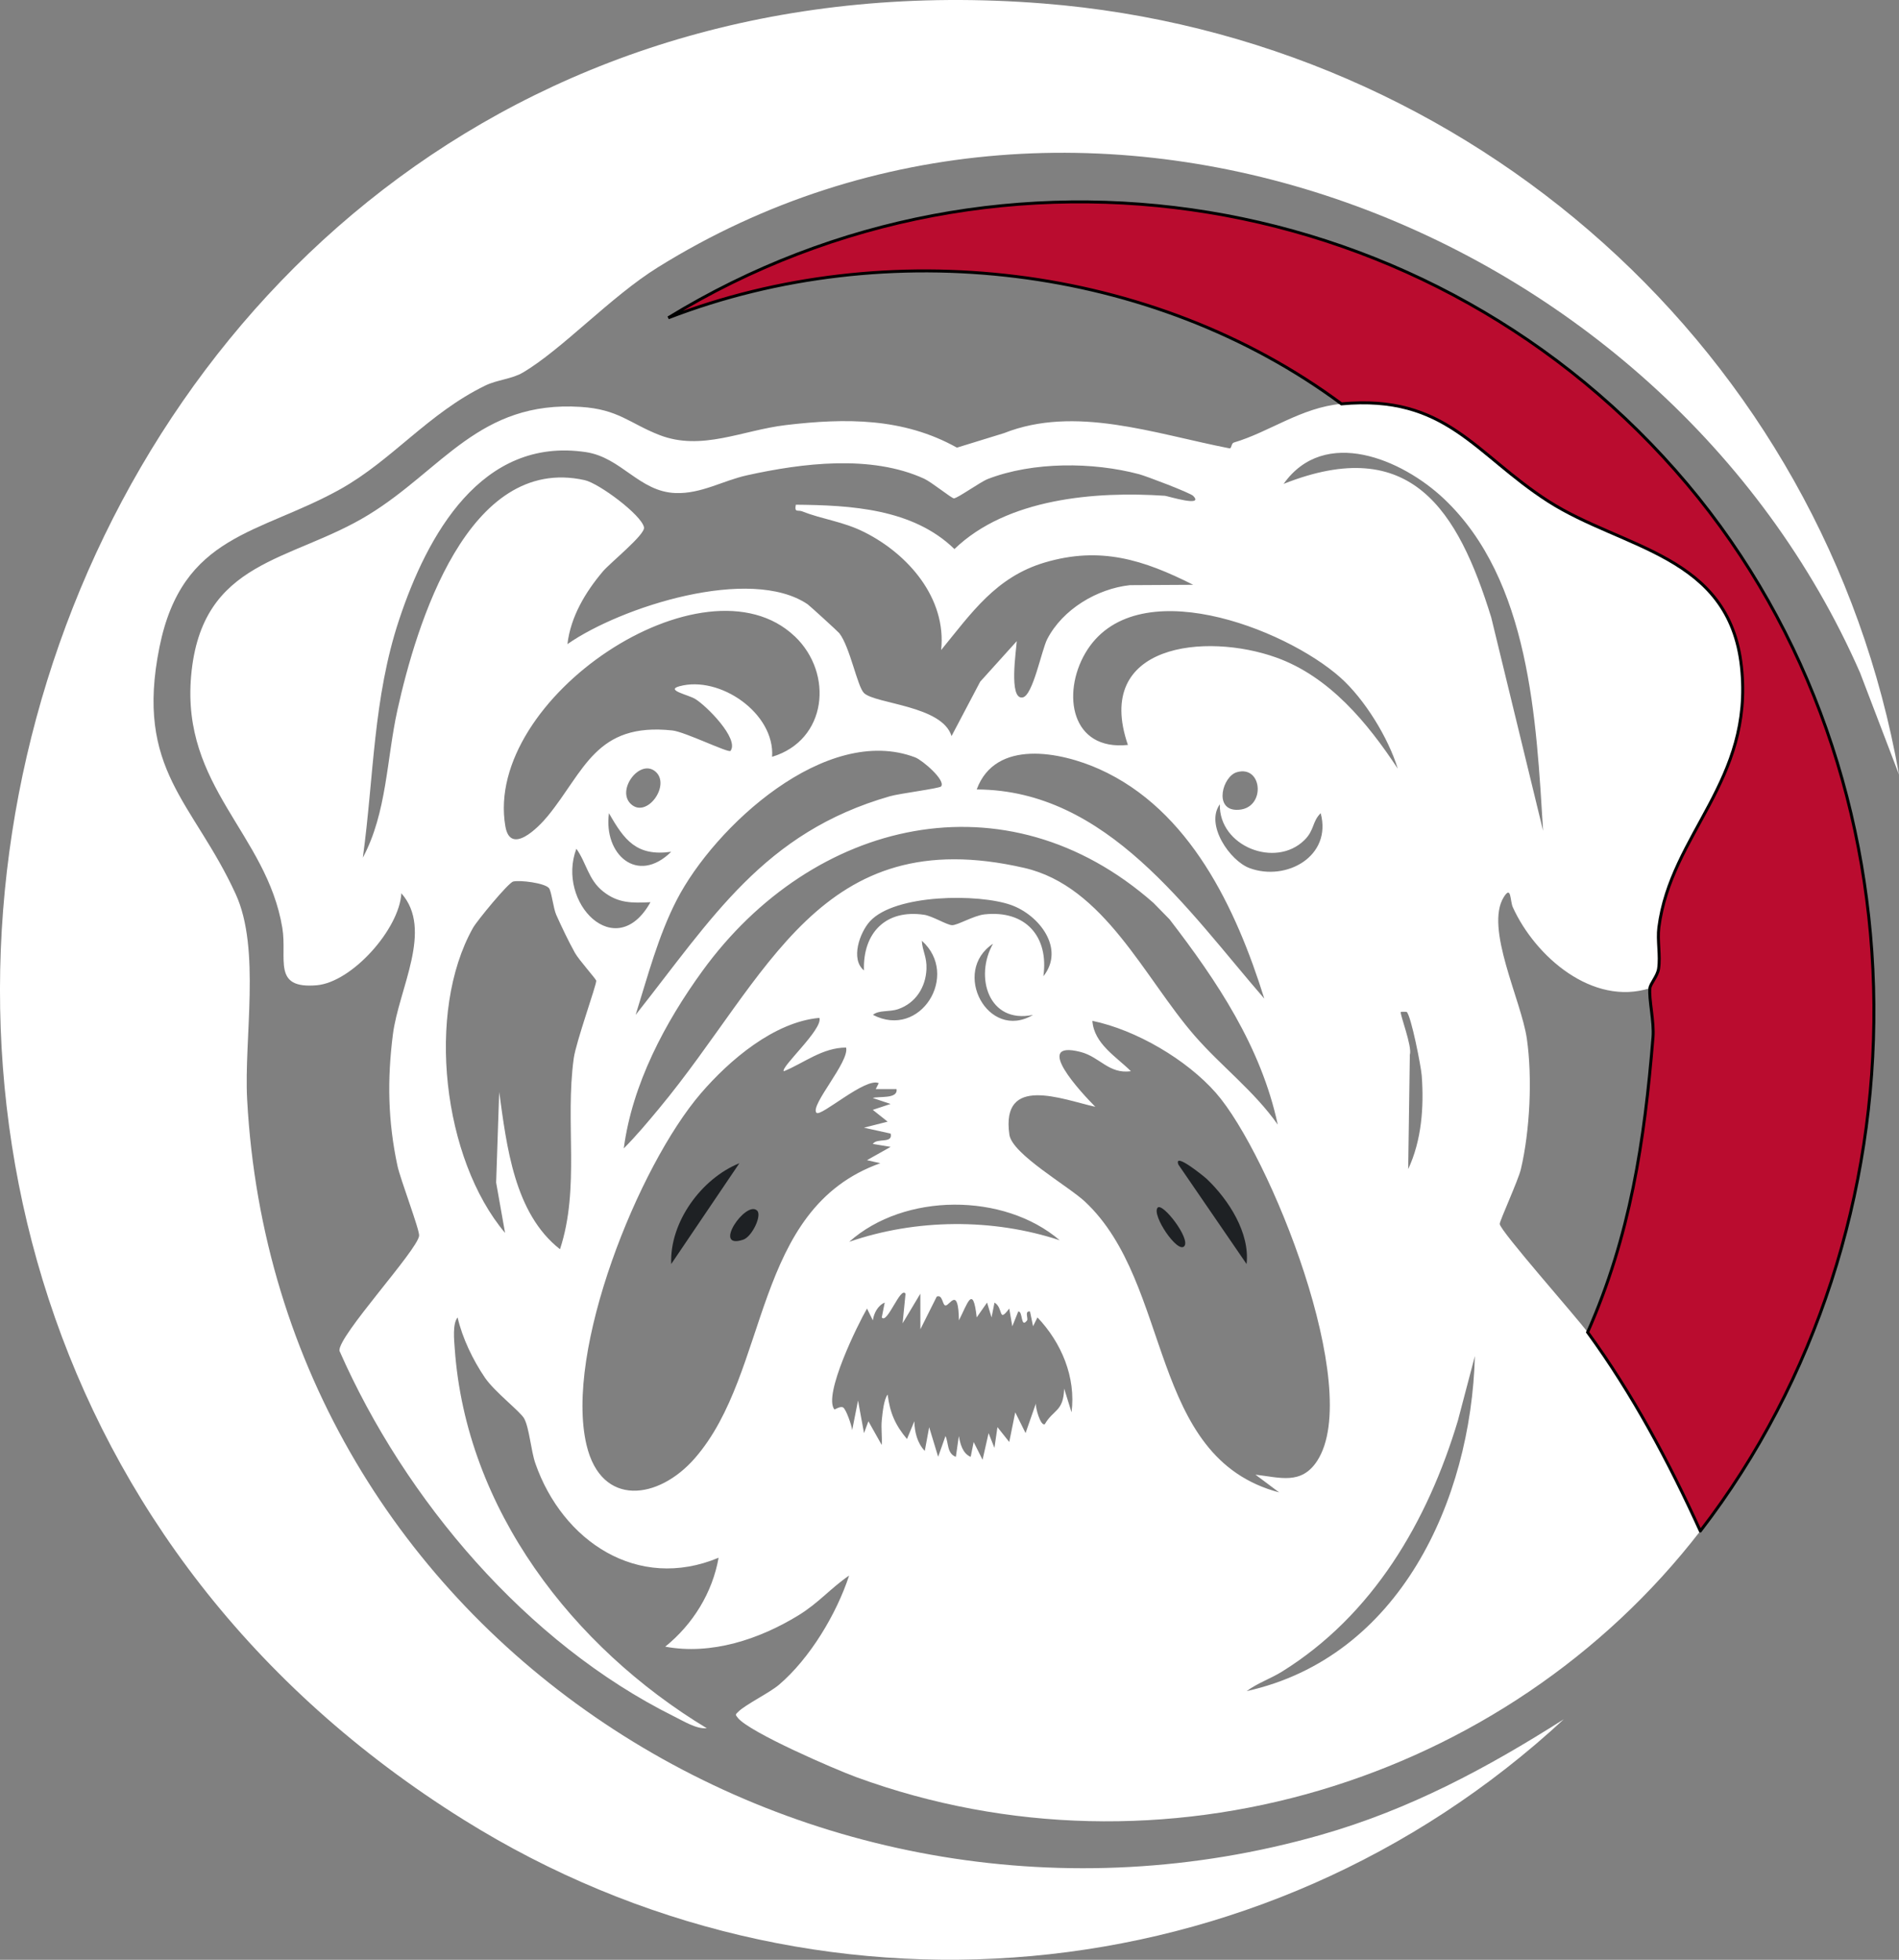 <?xml version="1.0" encoding="UTF-8"?>
<svg id="a" data-name="Layer 1" xmlns="http://www.w3.org/2000/svg" viewBox="0 0 640.31 660.73">
  <rect x="0" y="0" width="640.31" height="660.73" fill="#808080" stroke="none"/>
  <path d="M556.32,333.16c-19.29,6.15-38.64-10.6-46.22-27.29-.97-2.13-.47-7.54-3.04-3.44-6.52,10.4,5.88,34.74,7.76,47.71,1.91,13.21,1.05,31.03-2,44.02-.87,3.72-7.19,17.5-7.14,18.49.13,2.35,25.96,31.47,29.64,36.51,15.11,20.69,27.41,43.72,38,67-65.67,85.14-182.06,120.46-284.52,83.02-7.23-2.64-36.02-15.09-40-20-.98-1.21-.83-1.11.13-2.07,2.48-2.47,10.51-6.36,13.75-9.12,10.37-8.84,19.37-23.8,23.63-36.81-6.3,4.32-10.27,9.24-17.08,13.41-13.18,8.08-29.38,13.47-44.92,10.57,9.31-7.54,15.89-18.13,17.99-29.98-27.32,11.4-52.61-5.58-61.76-31.74-1.53-4.37-2.05-11.99-3.8-15.2-1.31-2.38-9.92-8.92-13.23-13.77-4.01-5.88-7.62-13.35-9.21-20.3-1.78,2.1-1.16,7.79-.97,10.47,3.8,54.19,39.82,100.72,84.98,128.02-3.49.34-7.92-2.45-11.02-3.98-49.68-24.66-90.73-73.01-112.83-123.27-.57-4.95,26.31-33.91,26.86-38.78.22-1.94-6.34-19.05-7.32-23.66-3.2-15.02-3.46-28.9-1.53-44.16,1.95-15.46,13.76-35.34,2.86-47.65-.66,12.02-16.62,29.97-28.52,31.01-15.18,1.32-9.88-8.9-11.62-19.38-5.27-31.74-34.08-47.5-30.74-84.99,3.51-39.32,33.69-38.26,59.78-54.22,24.92-15.24,37.38-38.57,71.56-36.4,12.76.81,16.5,5.56,26.53,9.47,14.2,5.54,27.95-1.6,42.65-3.34,20.12-2.38,39.57-2.52,57.69,7.61l15.84-4.88c24.05-9.51,50.61.16,76.17,5.14.64-.09.48-1.73,1.39-1.99,11.95-3.52,22.6-11.78,36.26-13.04,35.34-3.26,44.98,16.94,69.7,32.8,25.14,16.14,61.08,17.95,65.17,55.83,4.17,38.6-23.78,56.24-27.85,87.89-.57,4.39.58,9.55-.09,13.91-.39,2.53-2.77,5.01-2.93,6.57ZM402.32,167.18c-1-1.02-15.78-6.65-18.22-7.3-15.62-4.16-35.79-4.26-50.97,1.59-2.58.99-10.14,6.46-11.48,6.55-.73.05-7.56-5.5-10.05-6.63-17.91-8.19-41.14-5.25-59.71-1.15-8.19,1.81-15.45,6.3-24.1,5.99-12.25-.44-18.24-11.99-30.23-13.8-35.28-5.3-53.56,28.11-62.98,56.49-8.79,26.47-8.49,52.85-12.24,80.24,8.13-15.17,8-33.24,11.67-49.81,6.36-28.66,23.64-86.22,63.11-77.48,4.86,1.07,19.27,11.8,20.03,15.94.44,2.43-11.41,11.93-13.86,14.83-5.88,6.96-10.88,15.25-11.96,24.52,18.07-12.6,61.61-26.49,80.97-13.45.63.43,10.25,9.2,10.7,9.77,3.59,4.58,6.09,18.04,8.33,20.18,3.87,3.7,26.36,4.18,29.51,14.51l9.66-18.34,12.33-13.67c-.14,2.87-2.8,19.79,1.97,18.98,3.49-.59,6.4-16.01,8.32-19.7,5.24-10.07,16.78-16.93,27.84-18.16l21.36-.12c-16.72-8.44-31.28-13.07-50.01-7.53-16.49,4.87-24.73,17.01-34.97,29.52,1.85-17.49-11.1-32.29-25.81-39.7-7.32-3.69-14.16-4.31-21.01-7.04-1.52-.6-2.7.57-2.19-2.25,18.5.16,39.49,1.31,53.49,14.95,17.7-17.07,47.45-19.56,71-17.96.72.05,13.37,3.97,9.49.02ZM520.31,280.16c-2.3-37.29-4.38-84.55-33.46-112.02-14.08-13.3-40.23-24.46-54.04-5,42.96-17.04,58.82,8.9,70.01,45.03l17.5,71.99ZM452.01,228.48c-18.75-16.75-69.69-36.43-86.1-8.22-7.9,13.59-4.84,32.92,14.4,30.89-11.75-34.14,26.33-37.95,49.99-29.48,18.01,6.45,30.86,22.1,41,37.48-3.2-10.47-11.21-23.45-19.3-30.68ZM267.96,214.53c-30.39-28.89-105.01,20.94-97.56,64.06,1.7,9.85,11.03.54,14.34-3.52,12.35-15.13,16.16-31.58,41.98-28.8,4.26.46,18.98,7.72,19.6,6.88,3.02-4.07-8.21-15.31-11.96-17.53-2.37-1.41-10.03-2.93-5.31-4.24,13.58-3.77,32.26,9.05,31.29,23.77,18.53-5.55,20.85-28.06,7.63-40.63ZM317.32,265.15c1.68-2.06-6.34-8.88-8.7-9.79-30.06-11.47-67.74,23.36-80.47,48.12-6.22,12.1-9.78,25.75-13.82,38.67,25.79-32.59,43.17-61.5,85.77-73.71,3.2-.92,16.66-2.62,17.22-3.3ZM329.33,266.16c43.97.15,71.16,40.8,96.97,70.52-9.48-30.33-25.1-63.68-55.62-77.37-13.07-5.86-35.06-10.25-41.35,6.85ZM212.57,270.92c5.38,5.43,13.84-6.36,8.35-10.86-5.18-4.24-13.04,6.12-8.35,10.86ZM417.05,260.34c-4.82,1.4-7.76,12.48-.25,12.69,10.16.29,9.17-15.28.25-12.69ZM445.31,274.16c-2.91,2.88-2.05,5.67-5.45,9.04-9.78,9.69-28.92,2.11-28.55-12.04-4.99,6.9,3.4,19.06,10,21.51,12.36,4.59,27.91-3.94,24-18.52ZM226.32,287.17c-11.69,1.63-15.81-3.92-20.99-13.01-1.9,13.81,9.54,24.27,20.99,13.01ZM389.01,304.48c-49.88-44.03-114.99-28.24-152.1,22.78-12.67,17.42-23.74,38.29-26.58,59.91,4.22-4.24,8.14-8.93,11.96-13.53,36.86-44.41,53.96-96.94,123.09-81.03,26.95,6.2,40.5,37.12,57.43,56.57,8.93,10.26,20.12,18.7,28.02,29.97-5.59-26.17-20.47-48.42-36.49-69.22l-5.33-5.44ZM219.32,304.17c-6.21.29-10.85.4-15.92-3.59s-5.61-9.62-9.06-14.43c-6.85,18.17,13.32,38.94,24.99,18.01ZM185.08,299.41c-1.44-1.72-9.7-2.75-12.03-2.21-1.67.39-12.25,13.29-13.56,15.62-15.98,28.43-10.19,78,10.81,102.85l-3.01-16.98,1.03-30.53c2.53,18.24,5.05,40.91,20.5,53.01,6.8-20.68,1.65-42.78,4.64-64.38.77-5.56,7.7-24.78,7.58-26.14-.05-.59-5.86-7-7.22-9.47-2.24-4.06-4.36-8.51-6.26-12.74-1-2.23-1.6-8-2.47-9.03ZM291.31,327.16c-.41-12.63,7.34-20.67,20.27-18.75,2.86.43,7.62,3.42,9.41,3.51s7.31-3.24,10.94-3.64c13.87-1.52,21.77,7.46,19.88,20.86,7.41-9.31-1.4-20.67-10.93-24.04-10.89-3.86-39.14-3.73-47.58,5.55-3.38,3.72-6.61,12.71-2,16.51ZM294.33,342.15c16.04,8.34,29.42-13.49,16.49-24.98.21,3.56,1.73,5.37,1.57,9.51-.24,6.13-3.63,11.49-9.51,13.53-3.02,1.05-6.51.24-8.54,1.94ZM348.32,342.17c-15.05,3.12-19.79-12.94-13.49-23.99-14.19,9.35-1.71,32.97,13.49,23.99ZM474.31,341.17c-.08-.08-1.92-.07-1.98,0-.44.59,3.94,11.66,3.04,14.45l-.55,38.54c4.53-9.7,5.35-20.95,4.56-31.55-.24-3.17-3.57-20.05-5.06-21.45ZM276.32,343.17c-15.24,1.34-30.36,14.22-40.02,25.47-21.06,24.51-46.09,86.81-38.52,118.57,5.02,21.07,24.3,18.43,36.51,4.42,25.49-29.24,19.17-84.02,62.54-99.46l-4.51-1.02,7.99-4.49-6.01-.99c1.42-2.16,6.85.04,6.01-3.49l-9-1.99,7.99-2.03-5.01-3.98,6-1.99-5.99-2c1.85-.69,8.58.45,7.99-3.01h-7s1.01-2,1.01-2c-4.39-2.11-19.58,11.52-21,9.99-2.28-2.46,11.2-17.22,9.99-21.99-8,.03-14.05,5.13-20.99,7.99-1.3-1.23,13.26-14.21,11.99-17.99ZM410,368.48c-9.88-11.25-26.93-21.25-41.67-24.31.56,7.76,8.08,12.08,12.99,16.98-7.5,1.02-10.44-4.83-17.01-6.5-16.56-4.2.55,14.02,5.01,18.5-11.15-2.48-31.92-11.02-28.97,9.42.95,6.57,19.9,17.32,25.49,22.56,29.74,27.84,21.11,86.31,65.47,98.02l-7.99-5.98c8.25.95,15.5,3.55,20.83-4.68,15.75-24.32-16.11-103.46-34.16-124.02ZM357.32,418.15c-18.84-16.14-52.43-16.05-70.98.52,22.5-7.78,48.38-8,70.98-.52ZM305.32,436.17c-1.63-2.72-6.22,10.49-8,7.98l.99-4.99c-2.35,1.01-3.66,3.59-4,5.99l-1.97-3.98c-3.15,5.43-14.81,29.11-11.01,34,.13.16,2.04-1.28,3.01-.61s2.84,5.99,3,7.6l1.97-9.99,2.02,10.99,1.48-3.99,4.49,7.99c.19-2.8-.27-5.69.03-8.48.24-2.2.65-6.88,1.97-8.51.77,6.19,2.57,10.28,6.52,14.99l2.48-5.99c.07,3.53.97,7.37,3.52,9.99l1.48-7.99,3.03,9.98,2.47-7c1.09,2.32.44,5.87,3.5,7.01l1-6.99c.49,2.65,1.27,5.88,4,6.99l1-4.99,3,5.98,2.03-8.98,1.97,4.98,1.02-7,3.98,5,2.02-9.99,3.48,6.99,3.49-9.99c-.24,1.29,1.57,7.78,3,6.99,2.91-5.03,6.3-4.18,6.52-12.01l2.49,8.01c1.53-11.85-3.43-23.51-11.49-31.99l-1.48,2.99-1.03-4.98c-1.95-.32-.53,2.41-.99,3-2.24,2.88-1.36-3.25-2.98-3l-2,4.99-1.03-5.99c-3.83,5.07-1.85-.17-4.97-2.01l-1,4.99-1.51-4.99-3.49,4.99c-1.28-11.46-3.16-4.47-6,1-.18-11.71-3.11-4.96-4.51-5.01-1.09-.04-.93-3.88-2.98-2.98l-5.5,10.99-.02-11.99-5.98,9.99.99-9.98ZM420.33,570.15c51.53-11.42,75.63-64.19,76.98-112.98l-5.73,21.76c-10.21,34.03-28.65,65.6-59.34,84.66-3.82,2.37-8.32,3.89-11.91,6.57Z" fill="#fff"/>
  <path d="M640.31,261.16l-13.13-34.35C561.14,76.22,366.41.16,221.8,90.14c-15.97,9.94-32.2,27.62-45.52,35.48-3.66,2.16-8.65,2.42-12.64,4.36-19.31,9.4-31.38,25.18-49,35-27.2,15.16-53.13,14.98-60.86,53.14-8.43,41.65,11.44,52.16,25.71,83.35,8.47,18.51,2.74,48.67,3.84,69.16,9.74,181.43,190.7,296.8,361.98,248.01,29.93-8.53,55.95-22.46,81.98-39.01-101.76,94.17-253.15,107.42-370.89,33.92C-132.26,433.38,5.25-26.3,351.8,1.18c144.17,11.43,263.31,117.43,288.51,259.98Z" fill="#fff"/>
  <path d="M573.32,516.16c-10.59-23.28-22.89-46.31-38-67,14.37-32.49,19.18-64.31,22.04-99.46.43-5.26-1.44-12.84-1.04-16.54.17-1.55,2.55-4.04,2.93-6.57.66-4.36-.48-9.52.09-13.91,4.07-31.65,32.02-49.29,27.85-87.89-4.09-37.88-40.03-39.69-65.17-55.83-24.71-15.87-34.36-36.06-69.7-32.8-63.81-47.27-153.08-57.52-226.99-29.01,112.54-68.91,258.8-44.54,343.51,56,83.49,99.09,83.01,251.2,4.49,353.01Z" fill="#ba0c2f" stroke="#000" stroke-miterlimit="10"/>
  <path d="M406.96,397.53c7.32,6.99,14.54,18.14,13.36,28.63l-22.98-33.51c-1.78-4.56,8.83,4.13,9.62,4.88Z" fill="#1e2124"/>
  <path d="M399.31,420.16c-2.27,2.54-11.06-10.54-8.99-12.99,1.62-1.92,11.22,10.5,8.99,12.99Z" fill="#1e2124"/>
  <path d="M249.31,392.17l-22.99,33.99c-.59-14.11,10.19-28.82,22.99-33.99Z" fill="#1e2124"/>
  <path d="M255.31,408.17c1.66,1.66-1.77,8.8-4.71,9.78-10.69,3.56.98-13.53,4.71-9.78Z" fill="#1e2124"/>
</svg>
